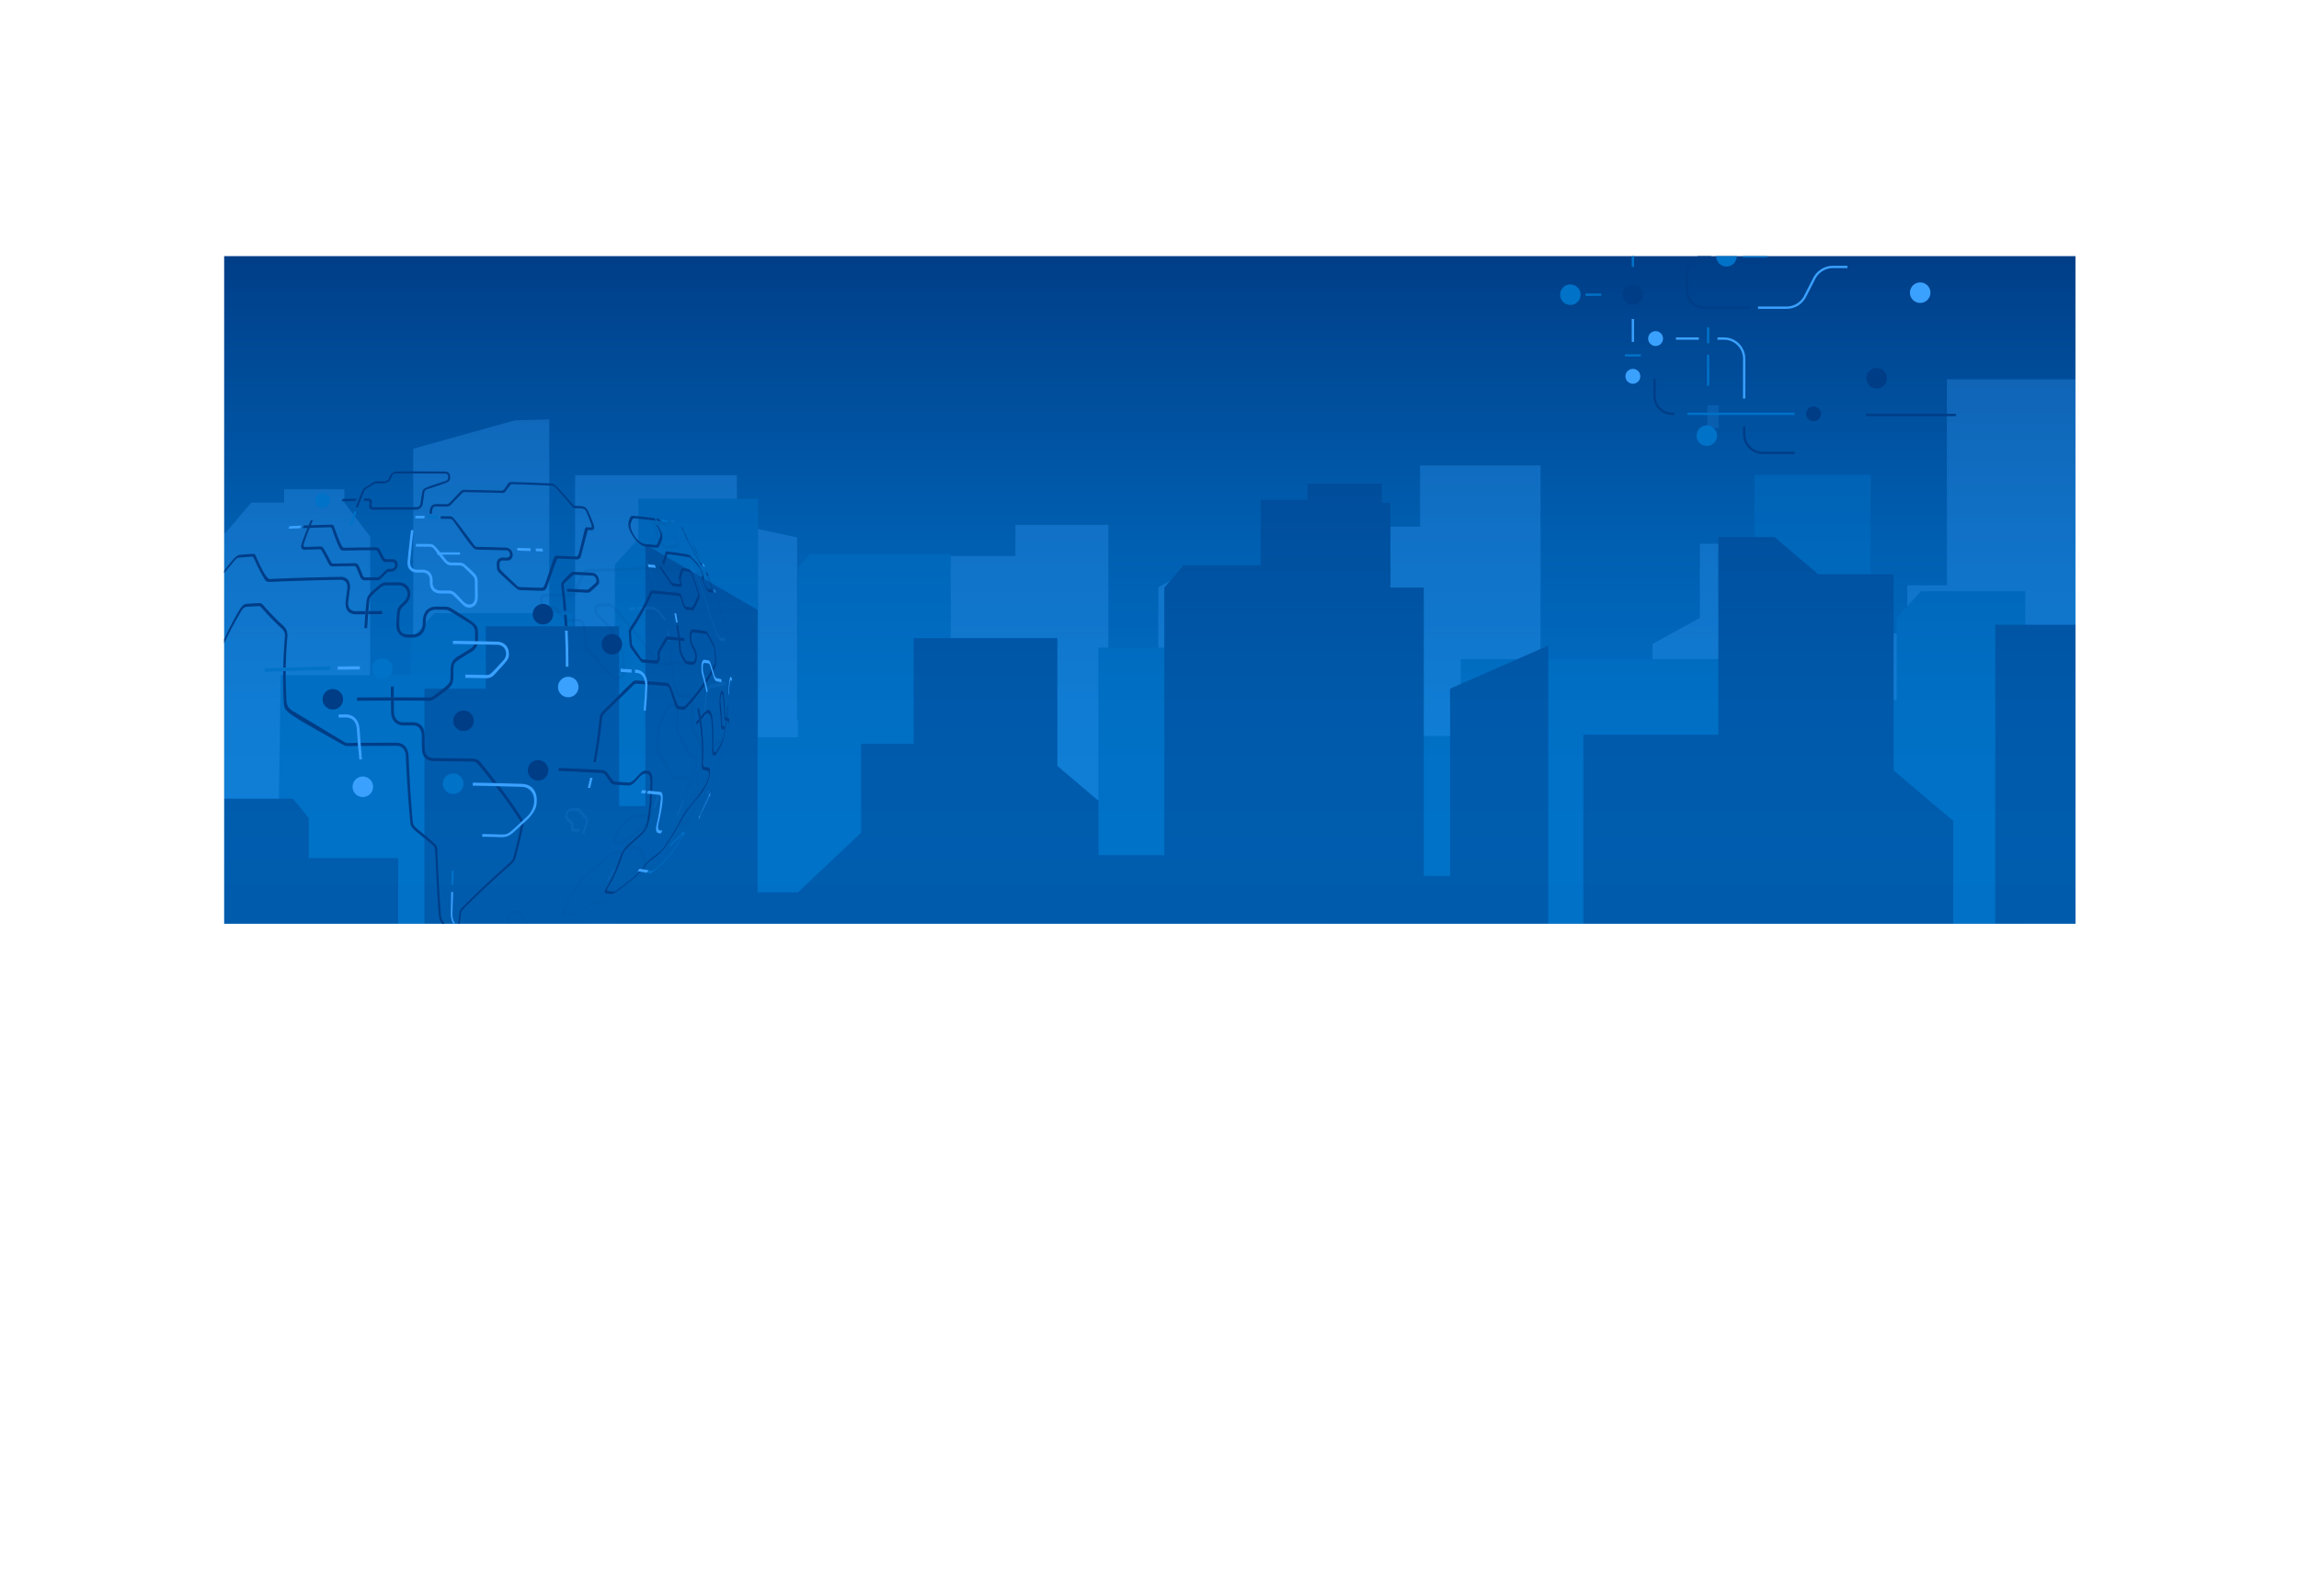 <svg xmlns="http://www.w3.org/2000/svg" xmlns:xlink="http://www.w3.org/1999/xlink" viewBox="0 0 2381.86 1653.52"><defs><style>.cls-1{fill:none;}.cls-2{isolation:isolate;}.cls-3{clip-path:url(#clip-path);}.cls-4{fill:url(#linear-gradient);}.cls-5,.cls-9{opacity:0.4;}.cls-5{mix-blend-mode:soft-light;}.cls-11,.cls-6,.cls-9{fill:#3aa1ff;}.cls-6{opacity:0.71;}.cls-7{fill:#0072c8;}.cls-8{fill:#003d87;}.cls-10{opacity:0.11;}</style><clipPath id="clip-path" transform="translate(232.24 265.44)"><rect class="cls-1" width="1918.13" height="691.89"/></clipPath><linearGradient id="linear-gradient" x1="1190.58" y1="1653.52" x2="1190.58" y2="108.03" gradientUnits="userSpaceOnUse"><stop offset="0.15" stop-color="#003d87"/><stop offset="0.2" stop-color="#004895"/><stop offset="0.32" stop-color="#005fb1"/><stop offset="0.42" stop-color="#006dc2"/><stop offset="0.5" stop-color="#0072c8"/><stop offset="0.59" stop-color="#006dc2"/><stop offset="0.71" stop-color="#005eb0"/><stop offset="0.85" stop-color="#004793"/><stop offset="0.9" stop-color="#003d87"/></linearGradient></defs><g class="cls-2"><g id="Layer_2" data-name="Layer 2"><g id="Layer_1-2" data-name="Layer 1"><g class="cls-3"><rect class="cls-4" x="230.91" y="108.03" width="1919.35" height="1545.5"/><g class="cls-5"><polygon class="cls-6" points="2381.86 583.59 2331.02 555.69 2331.02 477.36 2193.67 477.36 2193.67 393.16 2017.08 393.16 2017.08 606.6 1976.05 606.6 1976.05 656.53 1943.94 656.53 1943.94 775.98 1906.48 775.98 1906.48 611.49 1813.72 611.49 1813.72 563.52 1761.1 563.52 1761.1 640.38 1712.05 667.3 1712.05 822 1596.1 822 1596.1 482.25 1471.23 482.25 1471.23 545.89 1373.13 545.89 1346.37 560.58 1346.37 595.83 1223.29 595.83 1200.1 608.56 1200.1 728 1148.37 728 1148.37 543.94 1052.04 543.94 1052.04 576.25 899.53 576.25 899.53 654.08 871.88 669.26 871.88 745.72 825.9 745.72 825.9 557.03 763.46 543.33 763.46 492.41 595.79 492.41 595.79 707.81 569.03 707.81 569.03 434.65 533.35 435.63 428.11 465 428.11 733.27 383.52 733.27 383.52 556.05 356.76 520.81 356.76 507.1 294.33 507.1 294.33 520.81 260.43 520.81 233.68 552.14 208.7 552.14 208.7 420.94 144.49 420.94 144.49 468.43 52.62 468.43 0 497.31 0 1166.97 715.53 1166.97 825.9 1166.97 1138.23 1166.97 1138.23 1166.43 2381.86 1165.62 2381.86 583.59"/><polygon class="cls-7" points="1990.34 612.59 1965.07 640.37 1965.07 725.57 1938.11 725.57 1938.11 492.19 1817.62 492.19 1817.62 1035.82 1781.39 995.99 1781.39 682.97 1513.47 682.97 1513.47 762.62 1371.92 762.62 1371.92 1012.66 1371.92 1122.76 1247.58 1122.76 1247.58 797.59 1211.61 797.59 1211.61 671.08 1137.88 671.08 1137.88 880.62 1103.71 880.62 1103.71 920.15 1060.55 845.03 985.02 845.03 985.02 574.23 839.36 574.23 826.77 588.06 826.77 671.08 826.77 763.99 785.41 763.99 785.41 516.9 661.32 516.9 661.32 558.41 637.05 585.1 637.05 1006.13 609.17 1006.13 609.17 668.12 592.99 668.12 592.99 635.5 450.02 635.5 425.74 662.19 425.74 699.75 290.87 699.75 283.68 1179.09 733.26 1179.09 733.26 1178.1 1190.03 1178.1 1190.03 1179.09 1371.92 1179.09 1634.22 1179.09 2098.19 1179.09 2098.19 612.59 1990.34 612.59"/><polygon class="cls-8" points="2067.23 647.44 2067.23 985.21 2023.64 985.21 2023.64 850.79 1961.88 798.41 1961.88 595.07 1883.78 595.07 1838.37 556.55 1780.25 556.55 1780.25 761.44 1640.39 761.44 1640.39 994.05 1604.06 994.05 1604.06 669.01 1502.35 713.68 1502.35 907.79 1475.1 907.79 1475.1 608.93 1440.59 608.93 1440.59 521.12 1431.8 521.12 1431.8 501.1 1354.59 501.1 1354.59 518.04 1306.18 518.04 1306.18 585.82 1226.26 585.82 1206.28 608.93 1206.28 886.22 1138.17 886.22 1138.17 829.99 1095.48 793.79 1095.48 661.31 946.54 661.31 946.54 770.68 892.05 770.68 892.05 863.11 826.66 924.73 784.89 924.73 784.89 632.04 668.64 564.26 668.64 835.38 641.4 835.38 641.4 648.98 503.35 648.98 503.35 713.68 439.78 713.68 439.78 1023.32 412.54 1023.32 412.54 889.3 319.9 889.3 319.9 847.71 303.56 827.68 203.66 827.68 196.39 1368.39 1920.39 1368.39 2023.64 1368.39 2067.23 1368.39 2185.47 1368.39 2185.47 647.44 2067.23 647.44"/><rect class="cls-9" x="1768.85" y="420.01" width="11.75" height="23.5"/></g><g class="cls-10"><g class="cls-2"><g class="cls-2"><path class="cls-8" d="M463,420.84c-3.55.24-7.24.46-11.4.67a3.19,3.19,0,0,1-2.07-1.46c-.41-.59-42.34-59.57-51.38-60.5l-3.63.11q-3,.1-6.07.18c-6,1-6.35,8.73-2.06,13.48,15.18,15.46,15.18,15.46,15.7,17.88q.5,3.75.95,7.51a10,10,0,0,0,3,6.17c5.28,4.82,5.28,4.82,5.74,7.32q.82,8.88,1.33,17.86c-.07,3-1.21,4.59-3.48,5l-5.16.17a3.58,3.58,0,0,1-2.78-1.33C376.63,405,376.63,405,376.46,404q-.91-10.39-2.21-20.65c-1-4.81-3.5-7.35-7.58-7.76l-10.27.18a4.23,4.23,0,0,1-3.27-1.67c-9.32-11.4-9.32-11.4-12.69-11.58l-6.14.07c-2.45-.26-3.92-1.76-4.5-4.58l0-.32c-.09-2.81,1-4.33,3.36-4.64,9.82-.1,19.5-.24,29-.42,2.18-.32,3.37-.91,4.62-3.54,1.16-2.43-.44-5.1.66-7.53,8.18-13.92,8.18-13.92,9.39-14.19l9.88-.28c20.75-.63,38.66-1.46,53.59-2.45-.39-1-.79-2-1.19-3-14.84,1-32.63,1.81-53.26,2.44l-9.82.28c-2,.3-2.42.58-3.6,2.26-8.31,15.38-8.31,15.38-8.07,17.45s.58,4.92-2.75,5.4q-14.16.27-28.85.42c-2.51.32-5.84,1.48-5.66,7.81l0,.32c.41,2.63,1.94,7.14,7.58,7.74l6.16-.07a4.32,4.32,0,0,1,3.27,1.67c9.37,11.45,9.37,11.45,12.68,11.62l10.31-.19c2.42.25,3.89,1.75,4.48,4.61q1.28,10.26,2.17,20.65a9.42,9.42,0,0,0,2.43,5.64c26.37,28.64,26.37,28.64,28.48,28.84l5.16-.17c3.84-.63,5.76-3.37,5.87-8.37q-.51-9-1.36-17.86a9.66,9.66,0,0,0-2.91-6.17c-5.29-4.84-5.29-4.84-5.8-7.31q-.47-3.76-1-7.51a10.09,10.09,0,0,0-2.61-5.56c-15-15.6-15-15.6-15.24-16-.78-1.35-1.57-5.9,2.29-6.51l6.09-.18,3.65-.11a4,4,0,0,1,3,1.45c18,20.07,32.38,37.81,42.66,52.72,5.28,7.65,5.28,7.65,7.78,7.94q5.76-.33,11.09-.68C463.22,423.05,463.12,421.94,463,420.84Z" transform="translate(232.24 265.44)"/><path class="cls-8" d="M479.5,419.61q-6.79.58-14.6,1.11l.3,3.3q7.82-.52,14.62-1.1C479.72,421.81,479.61,420.71,479.5,419.61Z" transform="translate(232.24 265.44)"/><path class="cls-8" d="M487.21,328c-2.43.46-5.24.91-8.57,1.34a2.44,2.44,0,0,1-1.28-.89c-8.48-9.24-8.5-9.24-9.86-9.23-7.38.84-16.32,1.63-26.77,2.33.41,1,.81,2,1.2,3,10.51-.71,19.51-1.5,27.09-2.35a2.56,2.56,0,0,1,1.39.89c8.74,9.2,8.74,9.2,9.66,9.3q4.81-.66,8.48-1.36C488.11,330,487.66,329,487.21,328Z" transform="translate(232.24 265.44)"/><path class="cls-8" d="M509.55,349.54l-.46-1.28-.67-1.84a1,1,0,0,1-.13,1,5.11,5.11,0,0,1-.59-1.15c-6-13.2-10.47-20.55-11.35-20.79A41.25,41.25,0,0,1,488,327.8c.45,1,.9,2,1.34,3a40.83,40.83,0,0,0,8.41-2.35c.18,0,.31.09.94,1.13a174.72,174.72,0,0,1,9.95,19.46c.51,1.14.61,1.24.82,1.46A1.13,1.13,0,0,0,509.55,349.54Z" transform="translate(232.24 265.44)"/><path class="cls-8" d="M496,520.15c1.34-6.77,2.08-10.5-9.53-31.81-1-2.2-1.36-4.37-1.18-8q.51-6.63.76-13.34c-.12-8.31-2.19-12.59-6.33-13.09l-5.76.45c-3.28-.18-3.57-1.06-7.05-11.8a17.85,17.85,0,0,1-.82-4.61q-.33-7-.92-13.93l-.3-3.3q-.7-7.32-1.69-14.56l-1.86.12q1,7.25,1.67,14.56c.1,1.1.2,2.21.29,3.31q.6,6.94.92,13.93c.19,2.95.19,2.95,3.13,12.62,1.73,4.93,3.53,6.83,6.62,7q3-.22,5.77-.46c3.12.38,4.68,3.62,4.77,9.9-.16,4.46-.42,8.91-.75,13.33a23.72,23.72,0,0,0,.72,8.53c2.85,8.14,7.65,15.41,10.51,23.54.6,2.15.56,4.25-.13,7.76q-1.92,8.69-4.35,17.22c-2,7.85-1.82,11.69.52,12.09l.84-.13c.35-1,.69-2.06,1-3.1l-.84.13c-1.12-.63-2.38-1.34-.4-9.14Q494.1,528.85,496,520.15Z" transform="translate(232.24 265.44)"/><path class="cls-8" d="M515.4,502.08q-2.31.65-5.48,1.28c-1.35.73-2.54,3.47-3.66,8.36a290.75,290.75,0,0,1-17.16,55.52q-2.07,4.9-4.31,9.7c-1,2-1.13,2.37-5.72,8.36a6.07,6.07,0,0,1-1.26,1.28c-1.22.27-2.18.42-3.17.56l-.41-.25c-.06-2.63-.06-2.63,10.27-16.86a26.65,26.65,0,0,0,2.88-5.38c1.45-3.59,2.84-7.21,4.14-10.85l-1,.15q-2,5.46-4.13,10.85c-.95,2.28-1.1,2.63-9.1,13.2a31.26,31.26,0,0,0-3.78,6.67c-1.31,3.19-1.12,4.41-1,4.93l.67.42,2.85-.43c1.26-.52,1.7-1,6.54-7.56a32,32,0,0,0,3.05-5.24q2.24-4.8,4.32-9.7a291.25,291.25,0,0,0,17.22-55.53c.88-3.87,1.57-4.46,2.18-5,2.1-.42,3.92-.84,5.46-1.28,1,1.38-1.27,18.15-3.63,28.48-.26,1.07-.35,1.4-.75,2.7-.22.67-.43,1.34-.65,2-1.27,3.74-1.73,4.35-2.1,4.83-.24.11-.5.21-.78.31-.36,1-.72,2.08-1.09,3.12l.78-.31c.62-.82,1.4-1.85,3.53-8.12.22-.67.44-1.34.65-2,.16-.51,3.91-12.61,5.19-31.37C516.06,502.62,515.84,502.44,515.4,502.08Z" transform="translate(232.24 265.44)"/><path class="cls-8" d="M504.37,552.91c-.39,1-.79,2.05-1.2,3.08a7.28,7.28,0,0,0,1.78-1.07,32.77,32.77,0,0,0,2-4.55c2-5.14,2.26-5.87,4.7-12.92.42-1.29.91-2.85,1.38-4.35a172.24,172.24,0,0,1-6.86,18.74A7.15,7.15,0,0,1,504.37,552.91Z" transform="translate(232.24 265.44)"/><path class="cls-8" d="M513,533.1l.79-2.49C513.57,531.38,513.31,532.23,513,533.1Z" transform="translate(232.24 265.44)"/><path class="cls-8" d="M514,530.16c0,.16-.09.3-.13.45l.12-.39Z" transform="translate(232.24 265.44)"/><path class="cls-8" d="M431.41,612.59c-.8-1-1.12-1.18-2.63-1.25q-4.65.31-9.7.6c-1.73.34-3.26,1.71-4.69,4.19q-3.79,7.43-8,14.49l1.67-.09q4.2-7.08,8-14.5a3.61,3.61,0,0,1,1.18-1.27c3.74-.32,6.95-.51,10-.72,4.54.19,8.07,18.05,8.1,18.23-.13,2.6-.35,7-28.06,31.06-3.65,3.06-5.95,4.47-7.92,4.87q-7,.6-15.47,1.12c-4.06.63-7.67,3.47-13.13,7.78-3.42,2.54-5.62,3.65-7.87,3.95-2.57.12-5.23.25-8,.36-2.2-.11-2.2-.11,1-11.18a13.18,13.18,0,0,1,1.92-3.77c1-1.44,2-2.9,3-4.38q3.81-5.66,7.37-11.64c1.95-3.11,1.95-3.11,9.43-9.47,1.53-1.29,9.64-8.22,19.79-17.7,2.74-2.43,4.55-3.39,6.89-3.67l6.75-.35c.46-.88.92-1.76,1.37-2.65l-6.8.34c-2.23.28-4.3,1-7.72,3.72-9,7.17-17,15.5-25.75,22.94a27.94,27.94,0,0,0-5.86,6.91q-3.51,6-7.26,11.63-1.47,2.24-3,4.39c-.55.82-.55.82-5,12.65-.91,2.9-.34,4,2.1,4.15l7.87-.36c4.37-.59,8.23-3.6,13.11-7.4,3.55-2.69,5.67-3.81,7.83-4.14,5.6-.35,10.7-.72,15.27-1.11,1.74-.35,7-1.42,31.46-26.09C438.78,633.58,441.15,631.05,431.41,612.59Z" transform="translate(232.24 265.44)"/><path class="cls-8" d="M442.93,576.25q-.89,2.41-1.82,4.81c-2.93,6.88-3.24,7.6-25.89,23.63a9.14,9.14,0,0,1-4.68,1.89l-3.38.16c-2.14-.22-2.14-.22,1.43-9.28,2.65-6.12,4.18-7.23,12.69-13.38a9,9,0,0,1,4.62-1.94q6.68-.35,12.74-.73c.38-1,.75-2,1.12-2.94q-6.11.38-12.81.73c-2.9.3-2.9.3-11.54,6.57-6.54,5.13-8.32,9.91-11.28,17.82-1.26,3.71-.67,5.63,1.82,5.88l3.35-.15c2.62-.26,4.35-.43,25.06-16.56a28.89,28.89,0,0,0,8.48-11.82c.62-1.59,1.24-3.19,1.84-4.8Z" transform="translate(232.24 265.44)"/><path class="cls-8" d="M486.74,517.24l-1.48.15c-1.61-.14-1.61-.14-4.69-6.82a175.93,175.93,0,0,0-9.1-16.36c-1.22-2.26-1.6-4.45-1.4-8.07.27-3.18.5-6.36.69-9.56,0-8.42-2.36-12.78-7.21-13.32-4.1.71-4.1.71-12.15,18.75a22.66,22.66,0,0,0-1.83,7.28q-.72,8.43-1.8,16.75c-.33,3.46-.25,6.24,1.18,9.4,4,8.87,10.24,16.46,14.46,25.22,1.5,2.83,1.5,2.83,17.87.72h0c.46.19,1.16.47.45,3.21q-2.25,7.51-4.89,14.88l1.27-.14q2.65-7.38,4.91-14.88c1.78-6.32,1.78-6.32-15.24-4.51a2.77,2.77,0,0,1-2.73-1.83,176.13,176.13,0,0,0-13.91-24.3c-1.32-2.25-1.67-4.32-1.32-7.89q1.08-8.31,1.8-16.75c.21-2,.21-2,6.4-17.25,3.6-7.94,8.53-5.86,10.21-1a18.19,18.19,0,0,1,.7,5.79c-.19,3.2-.42,6.38-.69,9.56a20.35,20.35,0,0,0,1.31,9.63c3.25,7.84,8.51,14.59,11.93,22.33.93,1.87,1.53,2,2.63,2.37,1-.06,1.46-.11,1.95-.16,2.53.34,3.15,3.47,1.9,9.56q-2.6,10.39-5.91,20.55l1.24-.15q3.33-10.15,5.94-20.55C490.91,521.82,490.09,517.7,486.74,517.24Z" transform="translate(232.24 265.44)"/><path class="cls-8" d="M468.13,292.32q-2.85-4.57-5.86-9l-.73.13q3,4.47,5.84,9c2.1,3.58,2.71,5.58,1.87,6.13-3.42.57-7.49,1.13-12.2,1.65-3.07-.37-6.28-6.69-6.31-6.76-.3-.6-.3-.6-3.09-12.22-.28-1.21-.17-1.67.4-1.83a118.38,118.38,0,0,0,15.25-2.64l-2-2.66a118.1,118.1,0,0,1-15.11,2.62c-.28.08-1,.27-.79,1.59.43,3.48,1.55,6.81,2.23,10.24a24.32,24.32,0,0,0,3.56,7.91c1.52,2.31,4.48,6.25,7.36,6.61,4.75-.54,8.86-1.09,12.3-1.67C472.15,300.61,471.25,297.63,468.13,292.32Z" transform="translate(232.24 265.44)"/><path class="cls-11" d="M465.31,272.69a16.29,16.29,0,0,1-3.2,1.23c.66.88,1.32,1.77,2,2.65a16.43,16.43,0,0,0,3.23-1.23C466.64,274.45,466,273.57,465.31,272.69Z" transform="translate(232.24 265.44)"/><path class="cls-11" d="M460.35,388.49l-1.84.12q1,5.28,1.81,10.59l1.86-.12Q461.34,393.76,460.35,388.49Z" transform="translate(232.24 265.44)"/><path class="cls-11" d="M475.23,563.93q-1.05,2.76-2.14,5.51-2.08,5.26-4.36,10.4l1.23-.14q2.28-5.13,4.38-10.4c.74-1.83,1.45-3.67,2.15-5.51Z" transform="translate(232.24 265.44)"/><path class="cls-7" d="M466.53,584.68q-1.42,3.08-2.91,6.1l1.2-.14q1.5-3,2.93-6.09Z" transform="translate(232.24 265.44)"/><path class="cls-11" d="M403.54,635.41q-3.81,6.18-7.89,12.07l1.57-.08q4.13-5.89,8-12.08Z" transform="translate(232.24 265.44)"/><path class="cls-11" d="M449.57,556.35q-2.34,7.81-5,15.48l-.06.18,1.75-.11.06-.18q2.73-7.66,5.08-15.49Z" transform="translate(232.24 265.44)"/><path class="cls-11" d="M500.43,554.25c-.39,1-.78,2-1.19,3.06,1-.28,1.95-.56,2.74-.85l1.2-3.06C502.39,553.68,501.48,554,500.43,554.25Z" transform="translate(232.24 265.44)"/><path class="cls-7" d="M526.11,437.75c0,1-1.3,2-3.87,2.89,0,1.12.06,2.23.08,3.35,2.57-.94,3.87-1.91,3.87-2.9S526.14,438.86,526.11,437.75Z" transform="translate(232.24 265.44)"/><path class="cls-8" d="M485.35,298.24l-.42-.7-1.41-2.32-.49-.78c-.08-.13-.16-.25-.25-.37a1,1,0,0,1,0,.73,36.43,36.43,0,0,1-2.75-4.29c0-.18.05-.28.06-.39-.17-.44-.17-.44-3.69-5.88l-.44-.67a1.26,1.26,0,0,0-.13-.23l-1.89-2.73a1.64,1.64,0,0,1,.12.22c1.21,2,2.55,3.89,3.81,5.83.3.48.34.56.41.68a.94.94,0,0,1-.08.34,71.52,71.52,0,0,0,3.68,6.21,24.8,24.8,0,0,0,2.63,3.73,1,1,0,0,0,0-.77Z" transform="translate(232.24 265.44)"/><path class="cls-11" d="M368.81,573a3.58,3.58,0,0,0-2.79-1.16l-6.12.13c-3.17.42-5.23,2.36-6.3,5.94-.11.5-.21,1-.32,1.49-.5,3-.5,3,5.8,9.39a2.25,2.25,0,0,1,.5,1.9c-.76,3.63.3,5.53,3.24,5.81l4.9-.11c.28-.94.55-1.89.83-2.84l-4.93.12c-1.78-.18-1.86-1.57-1.62-2.7.66-3.12.66-3.12-5.63-9.33a2.42,2.42,0,0,1-.51-2.28l.33-1.5a3.62,3.62,0,0,1,3.08-2.9l6.09-.13c1,0,1,0,8.88,9.18a2.44,2.44,0,0,1,.31,2.19q-1.79,6.48-3.75,12.76l2.38-.06q2-6.29,3.81-12.76C377.68,583.1,377.68,583.1,368.81,573Z" transform="translate(232.24 265.44)"/><path class="cls-11" d="M518.64,394.75a25.11,25.11,0,0,1-3.11,1.11c-3,.06-7.52-9.49-12.14-25.54q-3.93-14.13-9.28-27.9-2.28-5.87-4.78-11.59c-.44-1-.89-2-1.34-3q-2.13-4.74-4.43-9.4l-.76.15q2.28,4.65,4.41,9.41c.45,1,.9,2,1.34,3q2.49,5.73,4.76,11.59,5.32,13.77,9.25,27.91c5.15,18,10.22,28.7,13.55,28.63a27.09,27.09,0,0,0,3.12-1.11C519,396.91,518.84,395.83,518.64,394.75Z" transform="translate(232.24 265.44)"/><path class="cls-11" d="M452.17,369.24c-3.66-4.35-7.2-6.36-11.13-6.3q-6.19.35-12.92.66c.25,1.06.49,2.12.73,3.18q6.75-.33,13-.67c5.52.16,7.5,2.7,14.86,12.17l.85-2.27C455.93,374,453.79,371.26,452.17,369.24Z" transform="translate(232.24 265.44)"/><path class="cls-11" d="M425.53,363.72l-6.16.27c.24,1.06.47,2.11.69,3.17l6.19-.26Z" transform="translate(232.24 265.44)"/><path class="cls-11" d="M519.56,441.1A125,125,0,0,1,504.19,444c-3.27.91-5.63,7.68-6,17.25q-.19,8.13-.79,16.18l1.28-.16q.6-8,.79-16.18c.31-7.63,2.19-13,4.8-13.75a126.85,126.85,0,0,0,15.38-2.87C519.62,443.32,519.59,442.21,519.56,441.1Z" transform="translate(232.24 265.44)"/><path class="cls-8" d="M314.05,690.53l-8.29-11.38a1.77,1.77,0,0,0-1.43-.55l-4.44,0c-2.32,0-3.38,1.25-4.45,3.17-.84,1.82-1.68,3.58-2.54,5.31a2.55,2.55,0,0,0-.15,2.21l6.88,8.2c.11.39.11.39-.5,1.34,0,0-1.14,1.82.84,2l4.85-.08,1.32-1.59-4.94.09c-.29-.07-.74-.18-.19-1,.7-1,1.17-1.7-.1-3.09L294.66,688c-.18-.31-.18-.43,0-.92q1.32-2.58,2.61-5.3a2.13,2.13,0,0,1,1.68-1.2l4.38-.05a1.58,1.58,0,0,1,1.24.77s6.21,8.39,7.82,11.07c.06.35.06.35-.14.73a139.49,139.49,0,0,1-19.45,21.13l1.2,0a140.7,140.7,0,0,0,19.75-21A2.2,2.2,0,0,0,314.05,690.53Z" transform="translate(232.24 265.44)"/><path class="cls-7" d="M441.93,324.5c-.39-1-.79-2-1.2-3a318,318,0,0,0-20.16-41l-1.5.1a320.6,320.6,0,0,1,20,41c.4,1,.8,2,1.19,3q3.31,8.44,6.21,17.17l1.73-.11Q445.28,332.94,441.93,324.5Z" transform="translate(232.24 265.44)"/><path class="cls-7" d="M492.82,581.31l-1.55,2.92a2.17,2.17,0,0,0,.37-.47l.47-.88,1.09-2.06A1.81,1.81,0,0,1,492.82,581.31Z" transform="translate(232.24 265.44)"/><path class="cls-7" d="M489.17,418.55q-3.42.34-7.16.68c.11,1.09.22,2.19.32,3.29q3.75-.33,7.18-.68C489.4,420.74,489.29,419.65,489.17,418.55Z" transform="translate(232.24 265.44)"/><path class="cls-11" d="M310.8,699.07l-1.4,1.59,6.62-.16c.51-.53,1-1.06,1.52-1.6Z" transform="translate(232.24 265.44)"/></g></g></g><path class="cls-8" d="M175.7,446h-3c0,3.77,0,7.54.05,11.3h3Q175.7,451.64,175.7,446Z" transform="translate(232.24 265.44)"/><path class="cls-8" d="M285.17,549.35l-3.82-.1c5.39,7.12,15.41,20.36,25,35.34a7.06,7.06,0,0,1,.92,2.24l2.21-2.07C308.77,582.5,299.14,567.94,285.17,549.35Z" transform="translate(232.24 265.44)"/><path class="cls-8" d="M-31.74,410.4c-.11,1.1-.21,2.2-.31,3.3q8.82-1.35,21.77-2.55c.09-1.1.18-2.19.28-3.29Q-22.91,409-31.74,410.4Z" transform="translate(232.24 265.44)"/><path class="cls-8" d="M265.5,524.43a10.07,10.07,0,0,0-7.67-3.8c-13.77-.25-27.7-.26-41.51-.56-5.14-.28-8.28-3.3-8.48-9.38q-.12-7.38-.21-14.82c-.34-7.9-4.27-12.46-11.64-12.81l-11.28,0c-5.24-.59-8.1-3.72-8.74-9.54q-.14-6.42-.2-12.89h-3q.08,6.46.21,12.89c.88,7.82,4.73,12,11.77,12.82l11.24,0c5.43.22,8.06,3.73,8.67,9.52q.09,7.44.24,14.82c.2,7.67,4.21,12.18,11.42,12.6,13.8.12,27.62.31,41.35.56,3.58.27,3.58.27,21.2,22.24l3.85.1C270.6,530.67,270.6,530.67,265.5,524.43Z" transform="translate(232.24 265.44)"/><path class="cls-8" d="M242,695.12s-.5,3.23-1,5.31a10.27,10.27,0,0,1-1.2,3.33,2.56,2.56,0,0,1-2.07,1.32,3.35,3.35,0,0,1-2.63-1.62l-9.16-15.55a8.76,8.76,0,0,1-1.23-3.9c-1.17-13.82-2.12-29.11-2.93-46.46-.32-6.93-.62-14.12-.89-21.53-.14-3.43-.17-4.8-3.81-8-3.13-2.78-8.54-7.5-18.31-15.47-2.35-2.37-2.8-3.24-3.45-6.64q-1.85-21.07-3.1-44-.69-12.4-1.17-25.06c-1-7.7-4.81-11.82-11.71-12.61-12.8,0-25.49.05-38,.17.09,1.08.17,2.16.26,3.24,12.44-.12,25.08-.17,37.85-.17,5.12.59,8,3.65,8.72,9.36q.53,12.65,1.25,25.06c.9,15.28,2,30,3.34,44,.45,3.09-.1,4.45,4.32,8.66,3.17,3,9.31,7.4,18.46,15.21,2.28,1.95,2.74,3.1,3,6.27.59,7.51.7,14.59,1.09,21.53,1,17.72,1.57,33,2.87,46.3a10.68,10.68,0,0,0,1,4.12l10.09,16.39c2.7,3.78,5.62,3.54,7.24,1a16.46,16.46,0,0,0,1.53-4.25l1.06-5.2C243.11,695.76,242.26,695.22,242,695.12Z" transform="translate(232.24 265.44)"/><path class="cls-8" d="M307.41,590.06c-2.33,11.62-4.8,22.3-7.69,32.42-1,3.27-.71,3.37-7.54,9.5-18.71,16.76-34.18,31.43-46,43.6a9.22,9.22,0,0,0-2.47,5.42c-.47,4.62-1,9-1.53,13.13a13.56,13.56,0,0,0,1.41.44q.87-6.33,1.73-13.54a8,8,0,0,1,2.48-4.55c5.21-5.13,17.88-18.18,50-46.73a14.67,14.67,0,0,0,4.39-7.09q4.09-15.33,7.55-32a13.61,13.61,0,0,0,.28-3C309.22,588.36,308.18,589.33,307.41,590.06Z" transform="translate(232.24 265.44)"/><path class="cls-8" d="M70.53,471c-5.29-3.65-5.54-6.31-6-10.38-.61-11.07-.81-20.42-.81-30.73l-2.57.09q-.22,16.82.71,33.43c1,9.06,1,9.06,61.33,43a10.18,10.18,0,0,0,5.1,1.35l10.48-.12c-.1-1.07-.18-2.15-.27-3.24-3.52,0-7,.24-10.54.2a5.24,5.24,0,0,1-3-.87Z" transform="translate(232.24 265.44)"/><path class="cls-8" d="M63.07,385c-1.57-2.05-4.31-4.21-6.19-6-2.84-2.7-8.78-8.57-16.64-17.54A5.09,5.09,0,0,0,36,359.57q-6.31.33-12.13.68c-1.17.18-4-.2-7.53,5.52S6.53,382.53-2.9,403.26c-1.37,2.81-2.52,4-4.24,4.34l-1.3.12c-.1,1.09-.19,2.19-.28,3.29l1.3-.11c3.34-.7,4.21-2.59,8.36-11.64a350.62,350.62,0,0,1,17-31.71c1.77-2.69,3.2-3.82,5.29-4.15q5.84-.34,12.16-.68c1.93,0,1.93,0,7.55,6.36,1.83,2.06,7.19,7.9,17.6,17.71,1.92,2.08,2.58,4.17,2.43,7.7q-1.41,15.84-1.74,32.11l2.57-.09q.33-16.25,1.72-32.11C65.59,392.48,65.76,388.48,63.07,385Z" transform="translate(232.24 265.44)"/><path class="cls-8" d="M135.65,368c-4.94-.51-7.29-3.46-7.16-9q.84-7.5,1.86-14.87c.36-7.29-2.47-11.13-8.67-11.76-13.77.22-27.17.53-40.05.92q-18.58.57-34.29,1.33c-1.11-.08-4.49-.33-14.57-24.06-.91-1.68-1.28-1.93-3-2.07q-7.34.53-13.63,1.09c-2.76.76-4.18.67-16.1,16.41a16.11,16.11,0,0,1-2.66,2.79c-1.79,1.48-2.55,1.2-3.77,1.57-3,1.08-5.49,4.48-8.25,11.77q-.78,2.28-1.52,4.56c-2,6.53-2.7,9,3.8,26.74,1,2,3.84,1.51,4.82,3.53,1.17,2.4.78,5.59.55,7.51q-1.9,11.6-3,23.43c-.1,1.1-.19,2.19-.28,3.29-.18,2.16-.33,4.32-.47,6.48l1.57-.14q.19-3.24.46-6.48c.09-1.1.18-2.2.28-3.29q1.06-11.84,3-23.43c.91-7.59-.23-11.49-3.48-11.91-2.58-.34-5.27-10.47-7.07-18.9-.21-2.44.47-3.53,1.42-6.7.49-1.52,1-3,1.51-4.56,1.26-3.31,2.86-7.67,5.9-9.23a5,5,0,0,1,2.87-.65c1.48-.5,1.48-.5,15.17-17,1.9-2.05,2.42-2.43,4-2.87q6.33-.57,13.7-1.09c1.62.26,1.62.26,4.21,6.05a159.45,159.45,0,0,0,9.51,18c1.44,1.77,2,2,4.25,2.21q15.75-.77,34.43-1.33c12.94-.4,26.39-.71,40.21-.93,4.63.46,6.74,3.32,6.45,8.73q-1,7.38-1.9,14.88c-.18,7.49,3,11.48,9.65,12.17,3.62,0,7.26-.08,10.92-.1.08-1.07.17-2.13.26-3.2Z" transform="translate(232.24 265.44)"/><path class="cls-8" d="M149.4,367.86c-.09,1.06-.17,2.13-.25,3.19q7.17,0,14.42-.07c.07-1.07.14-2.13.22-3.2Z" transform="translate(232.24 265.44)"/><path class="cls-8" d="M235.33,365a11.44,11.44,0,0,0-5.9-1.73l-10.89-.11c-7.44.74-11.56,5-12.59,13-.07,1.93-.13,3.86-.19,5.79-.77,6.17-3.92,9.45-9.61,10.06L190,392c-9.53-.54-9.08-7.21-8.09-21.82.56-4.83,2.36-6.35,5.94-9.38,8.86-8.31,5.27-22.11-5.91-22.73l-13.75,0c-4.64.24-4.64.24-15.76,10a15,15,0,0,0-5,9.74c-.33,3.35-.63,6.73-.92,10.11-.09,1.07-.18,2.13-.26,3.2q-.57,7.16-1,14.42l2.89,0c.3-4.85.63-9.65,1-14.43.08-1.06.16-2.13.25-3.19q.42-5.08.9-10.11c.68-4.73.68-4.73,11.6-14.24a9.29,9.29,0,0,1,6-2.38l13.81,0c6.57.73,13.7,9.46,2.28,19.05-4.71,4.4-4.73,4.72-5.74,21.57-.1,7.8,4.48,13.1,11.66,13.5l6.14,0c7.53-.79,11.68-5.14,12.69-13.29l.18-5.79c.77-6.08,3.88-9.31,9.52-9.87l10.93.11c2.8.23,2.8.23,25.92,14.72,3.19,2.32,4.47,4.73,4.71,8.88l0,8.11c0,.21,0,1.34,0,1.54h3c0-.27,0-1.21,0-1.48,0-2.71,0-5.42,0-8.11C262.48,381.89,262.48,381.89,235.33,365Z" transform="translate(232.24 265.44)"/><path class="cls-8" d="M259.2,402.21c-1.46,3.15-1.53,3.23-18.18,13.26-4.3,3-6.05,6.25-6.47,11.88l0,1.18q0,4.35-.11,8.67c-.38,5.61-.38,5.61-17.13,18.38a8.82,8.82,0,0,1-5.4,1.84c-12.1-.1-24.18-.15-36.15-.14h-3c-11.86,0-23.62.07-35.19.18,0,1.1,0,2.21.08,3.31,11.55-.11,23.29-.17,35.14-.18h3c12,0,24,.05,36.11.14,4.09-.13,4.09-.13,20.14-12.32,3.61-3.1,5.08-6.13,5.42-11.17q.06-4.32.12-8.67c0-.39,0-.78,0-1.18.47-6.34.47-6.34,19-17.53a12.61,12.61,0,0,0,5.36-6.15,9.1,9.1,0,0,0,.45-1.42Z" transform="translate(232.24 265.44)"/><path class="cls-11" d="M-11,422.06c-.14,2.93-.25,5.88-.31,8.83l1.56-.14c.07-2.95.17-5.9.31-8.83Z" transform="translate(232.24 265.44)"/><path class="cls-8" d="M174.65,314,168,314c-1.81-.23-1.81-.23-6.6-9.64a4.56,4.56,0,0,0-4.19-2.55c-11.22.08-22.27.22-33.08.41-1.29-.15-2.63-.3-10.21-21.81a3.08,3.08,0,0,0-3.18-2.13q-6.36.17-12.55.35l-8.47.28q1.11-2.67,2.25-5.3l-2.11.07q-1.16,2.63-2.28,5.3l-5,.18-1.15,2.7,5-.18q-3.31,8.08-6.27,16.55c-1,3.79-.08,5.78,2.86,6.06l6.28-.2,10-.28c1.2.12,1.2.12,9.39,15.66a4,4,0,0,0,3.69,2.09q11.06-.22,22.45-.37c1.76.25,1.76.25,6.29,11.65a4.92,4.92,0,0,0,4.65,3.14q6.24-.06,12.53-.09c2.71-.17,2.71-.17,10.31-7.81a3.57,3.57,0,0,1,2.46-1.08h2a7.22,7.22,0,0,0,6.46-5.23C179.62,321.69,181.35,314.72,174.65,314Zm2.31,7.18a3.93,3.93,0,0,1-3.49,2.82h-2a6.6,6.6,0,0,0-4.55,2c-6.65,6.65-6.65,6.65-8.19,6.83q-6.28,0-12.48.09a2.65,2.65,0,0,1-2.51-1.68c-5.11-12.84-5.11-12.84-8.31-13-7.55.09-15,.21-22.34.36a2.16,2.16,0,0,1-2-1.12C102.2,301,102.2,301,100.22,300.93l-10,.28-6.25.2c-1.49-.14-2.06-1.33-1.55-3.26q2.93-8.46,6.19-16.55c2.78-.09,5.63-.19,8.53-.27q6.23-.19,12.64-.36a1.7,1.7,0,0,1,1.73,1.16c8.11,22.8,8.84,22.83,11.93,23,10.86-.19,22-.33,33.25-.41a2.48,2.48,0,0,1,2.28,1.38c5.42,10.69,5.42,10.69,8.63,10.89l6.64,0C177.93,317.34,177,321.12,177,321.16Z" transform="translate(232.24 265.44)"/><path class="cls-8" d="M229.4,223.22c-17.24-.17-34.45-.2-51.17-.08-3.06.34-5.27,2-6.78,5.18l-.56,1.47c0,.12-.08.23-.13.35a4.91,4.91,0,0,1-4,3.13c-2.91,0-5.79.06-9.06.12a7.36,7.36,0,0,0-2.93,1c-10.43,6.3-10.43,6.3-11.88,9.31q-3.4,8-6.52,16.6l2.27,0q3-8.58,6.38-16.6a5.93,5.93,0,0,1,2.33-2.66c8.59-5.25,8.59-5.25,9.81-5.41l8.75-.1c3.19-.37,5.46-2.14,7-5.42,0-.12.09-.23.13-.35l.54-1.46a4.75,4.75,0,0,1,3.94-3c16.93-.12,34.35-.09,51.8.09a2.8,2.8,0,0,1,2.71,3l-.09,1.47V230a3.28,3.28,0,0,1-2.23,2.92c-23.57,7.61-23.57,7.61-24.55,11.75q-.93,5.87-1.81,12a4.08,4.08,0,0,1-3.84,3.47c-15.09,0-30,0-44.59.18-1.92-.2-2.61-1.32-2.12-3.45.83-3.65-.24-5.49-3.4-5.81l-4.17.06c-.31.81-.61,1.63-.91,2.45l4.21-.06c1.83.18,2.47,1.29,2,3.39-.88,3.67.32,5.62,3.66,6,14.68-.16,29.74-.22,45-.18,3.59-.37,5.75-2.33,6.6-6q.82-6.17,1.7-12a3.94,3.94,0,0,1,2.62-3.09c23.53-7.56,23.53-7.56,24-11.56v-.16l.06-1.47C233.91,225.27,232.38,223.57,229.4,223.22Z" transform="translate(232.24 265.44)"/><path class="cls-8" d="M382.79,278c-1.68-4.33-3.39-8.59-5.27-12.72s-3.3-5.73-7.18-6.11c-2.1-.12-5.28-.24-6.73-.4s-1.5-.61-2.62-1.71c-18.18-20.72-18.39-20.76-21.92-21.43-13.29-.63-27.27-1.17-42.14-1.61a4,4,0,0,0-2.55,1.45c-5,7.26-5,7.26-6.57,7.57-12.9-.35-26.05-.64-39.29-.85a5,5,0,0,0-3.73,1.62c-12,12.93-12,12.93-13.94,13.21l-11.58-.11c-3.41.33-5.41,2.21-6.11,5.76q-.21,2.13-.42,4.29l2.48,0q.19-2.16.39-4.29c.65-2.28,1.24-2.83,3.45-3.28l11.68.11a5.6,5.6,0,0,0,4.07-1.72c12.59-13.07,12.59-13.07,13.77-13.24,13.37.21,26.65.5,39.68.86a3.9,3.9,0,0,0,3.31-1.54c5.23-7.35,5.23-7.35,6.44-7.6q21.84.69,42.48,1.68a5.32,5.32,0,0,1,2.55,1.58c19.64,21.32,17.56,21.23,19.92,21.71,2.16.12,6.71,0,8.5.45,2,.5,2.8,1.1,3.84,3.47,1.8,4.15,3.45,8.42,5.06,12.76.87,2.35.74,3.35-1.08,3.28-1.07-.06-2.15-.1-3.24-.18-1.74-.13-1.89.54-2.57,2.72l-5.78,23.46c-1.07,4.15-2.28,4.05-2.73,4.14l-19.59-.87c-2.71-.12-3.25.67-4.18,3.48-9.73,29.18-9.41,29.42-12.27,29.77L306.38,343a5.79,5.79,0,0,1-2.45-1c-18.68-17.53-18.09-17-18.55-19.14-.07-1.22-.13-2.4-.2-3.62.32-2.76.86-3.4,3.29-3.89l4.91.13a6,6,0,0,0,3.37-1.07c3.88-3,2.65-11.4-4.52-12.37-10-.26-20-.49-31-.8a7.85,7.85,0,0,1-2-1.38C237.14,270,237.14,270,234.41,269.63l-10-.11-.15,2.63c3.34,0,6.69.06,10.78.2a7.23,7.23,0,0,1,1.83,1.27c21.3,30,21.3,30,25.23,30.56,10.2.2,20.34.43,30.35.69a9.11,9.11,0,0,1,1.37.33c2.25,1,4.22,6.29-.71,7.27l-4.9-.12c-3.76.32-5.65,2.51-5.79,6.68l.21,3.9a8,8,0,0,0,2.45,5.28c18.85,17.56,18.85,17.56,21.46,17.9q11.44.33,22.62.72c2.11-.26,3.77-.46,5.17-3.64,10.47-29.64,10.47-29.64,11.53-29.77,5.63.23,11.19.44,16.66.71l3,.16a3.93,3.93,0,0,0,4-3.08c.2-.83.43-1.63.64-2.41,4.74-18,6.07-23.07,6.5-24.49a.75.75,0,0,1,.76-.53l2.73.15C382.67,284.06,384.24,282.65,382.79,278Z" transform="translate(232.24 265.44)"/><path class="cls-11" d="M262.8,352.63q-.09-8.06-.23-16A11.69,11.69,0,0,0,259,328.4c-11.21-10.57-11.21-10.57-15.07-10.81l-8.65-.12a6.78,6.78,0,0,1-5.28-2.65c-12.79-16.25-12.79-16.25-17.18-16.54l-14-.07-.27,2.86q7,0,14.06.08a6.39,6.39,0,0,1,5.06,2.54c12.68,16.44,12.68,16.44,17.53,16.78l8.69.12a6.94,6.94,0,0,1,4.71,2c10.9,10.33,10.9,10.33,11.13,14.06.08,5.27,0,10.59.18,16,.23,8.86-6.81,10.85-12.22,5.1-9.51-10.13-10.09-10.86-14.79-11.18l-9.91-.11c-4.53-.54-6.85-3.15-7.11-8,0-.88.07-1.76.11-2.64-.34-6.64-3.46-10.2-9.55-10.9l-7.24,0c-4.37-.5-6.5-3-6.53-7.73q1.56-17.35,3.49-33.28h-2.58q-2,15.91-3.66,33.29c0,6.54,3,10.05,9.06,10.75l7.28,0c4.39.51,6.64,3.08,6.87,7.87l-.12,2.64c.33,6.74,3.57,10.38,9.89,11.12l9.94.11a7.23,7.23,0,0,1,5.41,2.62l9.4,9.33c5,4.64,10.81,2.4,13.08-.88S262.79,352.74,262.8,352.63Z" transform="translate(232.24 265.44)"/><path class="cls-8" d="M427.34,439.75a5.76,5.76,0,0,0-4.16,1.53c-10.61,9.64-20.17,20.35-30.67,30.11a12.28,12.28,0,0,0-3.6,7.72q-2.22,22.9-6.38,45.14l2.46.13q4.22-22.2,6.48-45.13a8.49,8.49,0,0,1,1.95-4.72c9.8-10.45,20.75-19.73,30.67-30.06a4,4,0,0,1,3.16-1.38l9.24.66a16.54,16.54,0,0,0-.4-3.38C433.28,440.16,430.23,439.94,427.34,439.75Z" transform="translate(232.24 265.44)"/><path class="cls-8" d="M471.07,395.23l1,.11q-.73-6.49-1.71-12.91l-1-.1-.82-.09q1,6.42,1.69,12.91Z" transform="translate(232.24 265.44)"/><path class="cls-8" d="M477.71,465.81a2.62,2.62,0,0,1-2.2,1l-3.68-.38-.22,0C470,466,470,466,463.06,446.93c-1.31-3.08-2.66-4.39-5-4.82-6.3-.55-13.21-1.08-20.11-1.59a20.8,20.8,0,0,1,.29,3.37c6.76.5,13.54,1,19.73,1.56,2.71.51,2.82.53,8.92,19.44,1.11,3.06,2.3,4.36,4.39,4.8l.22,0,3.68.38a3.8,3.8,0,0,0,3.24-1.43,191.26,191.26,0,0,0,19.63-24.17l-.71-2.9A188.9,188.9,0,0,1,477.71,465.81Z" transform="translate(232.24 265.44)"/><path class="cls-8" d="M509.66,417.44q-.29-3.87-.67-7.73c-.72-6-1.11-6.77-7.66-18.68-1-1.62-1.64-2.26-2.61-2.52q-5.73-.9-12.92-1.8c-2.8.26-3.95,3.34-3.51,9.43.07.53.13,1.05.19,1.58.59,4.33,1.08,5.24,4.28,11.13,2.21,4.49,1.74,11.19-1.61,11.49l-4.95-.57c-1.56-.31-1.56-.31-5.49-7.19a12.09,12.09,0,0,1-1.46-5c-.23-3-.5-6-.81-9l-1-.1-.84-.09q.46,4.5.81,9c.44,4.35.61,4.65,4.95,12.27,1.35,2.22,2.35,3.08,4,3.41s3.35.37,4.95.56c4.08-.36,4.38-6.38,4.39-7.58.09-5.55-1.05-7.64-4.07-13.22a13.32,13.32,0,0,1-1.5-4.94c-.06-.53-.13-1.05-.19-1.58-.3-4.12.48-6.2,2.37-6.38q7.22.9,13,1.8c1.07.29,1.3.35,7.33,12.25a17,17,0,0,1,1.41,5.52q.39,3.86.67,7.72c.21,3.89.21,3.89-2.83,10.12l.83,2.67,2.13-4.4C509.17,424.62,510,422.53,509.66,417.44Z" transform="translate(232.24 265.44)"/><path class="cls-8" d="M498.5,439.87l.71,2.9c4.09-6.53,4.33-6.92,6.53-11l-.82-2.68C501.23,435.64,501.08,435.9,498.5,439.87Z" transform="translate(232.24 265.44)"/><path class="cls-8" d="M491.74,348.82q-2.75-8.79-6-17.4c-.09-.24-.18-.49-.28-.74-1.6-3.8-2.93-6.24-4.69-6.55s-3.81-.58-6.23-.85a.73.73,0,0,0-.51.1,1.29,1.29,0,0,0-.51.8c0,.06,0,.12-.05.19-.78,2.8-2.05,5.46-2.35,8.4-.21,2.14,1.15,4,.91,6.19a.93.93,0,0,1-.26.61.79.79,0,0,1-.56.19l-6-.84c-.79,0-1.77-1.22-2.37-2.08-4.87-6.89-7.81-11.11-10.86-15.56l-.93,1.44c9.32,13.65,11.91,17.45,13.18,18.68a2,2,0,0,0,1.18.69c2.35.25,4.61.55,6.77.76a1.71,1.71,0,0,0,1.51-.65c1.32-1.57-.95-5.49-.66-7.78.73-2.37,1.43-5,2.16-7.36.26-.87.45-.82.63-.82,2.2.31,3.85.51,6,.94.8.16,1.65,1.18,2.55,3.32.09.25.19.5.28.74,2.18,5.74,4.18,11.54,6.12,17.82a4.17,4.17,0,0,1,0,2.61,71.23,71.23,0,0,1-4.35,9.68c-.36.66-.7,1.25-1,1.7s-.49,1-.92,1l-5.72-.77c-.89-.14-2.08-1.24-2.72-3.46-.32-1.34-.65-2.68-1-4-.77-2.5-1.27-4.63-2.4-5.77-.65-.64-1.19-.74-2.55-1q-3.74-.42-7.82-.83-8.76-.88-18.6-1.71c-1.38.09-1.68.29-2.47,1.61a254.25,254.25,0,0,1-17.67,32.43c-4.48,6.93-4.48,6.93-4.33,9.77q.5,5.78.85,11.62a9.13,9.13,0,0,0,1.67,4.82c10.37,14.11,10.37,14.11,12.09,14.48l13.4,1c3.07.12,4-2.31,4.15-6.42-.05-1.2-.11-2.4-.17-3.59a4.17,4.17,0,0,1,.52-2.37c7.58-12.38,7.58-12.38,8.17-12.47q5.51.5,10.65,1l.84.09,1,.1,4.68.49-.36-3.25c-1.52-.17-3.08-.33-4.67-.49l-1-.11-.84-.08c-3.42-.35-7-.68-10.63-1-1.4.09-1.73.3-2.7,1.68-7.82,14.05-7.82,14.05-7.78,16.24.06,1.19.12,2.39.16,3.58-.06,2.6-.95,3.24-2.11,3.28-4.34-.34-7.91-.43-12.71-1a2.89,2.89,0,0,1-2.39-1.17c-9.48-13.71-9.48-13.71-9.61-14.7q-.34-5.83-.86-11.61a3.66,3.66,0,0,1,.5-2.34,277.09,277.09,0,0,0,18.76-32.69c2.7-5.7,2.7-5.7,3.59-5.84,6.57.55,12.81,1.12,18.67,1.72,2.38.24,4.67.48,7.11.79a3.13,3.13,0,0,1,1,.25c1,.43,1.6,1,2.26,3.24.34,1.33.67,2.66,1,4,1.14,4,2.68,6.2,4.72,6.83l6.43.75c.42,0,.65-.3.89-.71.12-.21.22-.42.33-.62C493.23,354,492.93,353,491.74,348.82Z" transform="translate(232.24 265.44)"/><path class="cls-8" d="M509.09,348.26l-.67-1.84h0c.39,1,.76,2.07,1.14,3.11v0Z" transform="translate(232.24 265.44)"/><path class="cls-8" d="M501.51,331a21.8,21.8,0,0,1,2.05,4.27l.45,1.1q1.82,4.44,3.47,8.93l.23.18q-1.66-4.49-3.47-8.93l-.46-1.11c-1.79-4.26-3-6.78-3.59-7.48-.23-.15-.5-.29-.79-.44-.09.45-.19.91,2.12,6.66l.45,1.1c.19.47.38.94.56,1.41.66,1.67,1.05,2.67,2.25,8.22,0,.24.08.56.1.81a34.69,34.69,0,0,1-4-.92c-.59-.44-.59-.44-2.41-3.73-.93-1.72-2.32-5-2.08-6.55l.49-.16c.47-1.19-.53-4-1.58-6.6l-1-2.28c-2.44-5.4-2.59-5.72-11.78-15.29a4.14,4.14,0,0,0-.89-.69c-5.9-1.22-13.47-2.36-23-3.49-.55,0-1.1,0-1.35.85-1.37,4.35-2.17,7.33-3.53,10.91l1.89,2.47a109.21,109.21,0,0,0,3.45-10.67c.14-.5.26-.69.68-.67.15,0,.29,0,.44.06,9.51,1.11,17,2.24,22.6,3.37,0,0,1.24.74,8.69,9.23a17,17,0,0,1,2.13,3.74l1,2.28a9.87,9.87,0,0,1,1,3.56,2.47,2.47,0,0,1-.61.4c-.1.33-.78,3.48,4.88,13.75,1.18,2.08,1.55,2.3,2.05,2.61,1.5.38,2.79.76,3.89,1.14l.25-.18c0-.55.06-1.23-1.43-7a41.72,41.72,0,0,0-1.69-4.94c-.18-.47-.37-.94-.56-1.41l-.45-1.1a23.23,23.23,0,0,1-1.25-3.58A1.06,1.06,0,0,1,501.51,331Z" transform="translate(232.24 265.44)"/><path class="cls-8" d="M508.83,348.62l-.23-.18q3.86,10.8,6.8,21.83a1.55,1.55,0,0,1,.24.19Q512.68,359.42,508.83,348.62Z" transform="translate(232.24 265.44)"/><path class="cls-8" d="M519.53,477.81c-.24-.28-.43-.51-.51-2.49-.28-7.52-.42-11.29-1.49-20.87-.5-3.56-1.18-4-1.84-4-2.1,1.27-2.41,9.18-2.41,9.26-.19,8.86,1.4,17.6,1.62,26.43.09,2.48.34,3.53.92,3.9.81.24,1.55.48,2.21.73.18-1.09.35-2.18.52-3.27-.67-.24-1.41-.49-2.22-.73-.28-.27-.52-.51-.58-2.45a216.11,216.11,0,0,0-1.48-21.8c-.45-4.8.67-9.25,1.77-8.66s2.11,17.54,2.28,23.29c.1,2.5.31,3.57.81,3.93.39.14.76.28,1.1.42.14-1.09.28-2.19.41-3.29Z" transform="translate(232.24 265.44)"/><path class="cls-8" d="M523.15,479.62a7.8,7.8,0,0,0-2-1.2c-.13,1.09-.27,2.19-.41,3.28a11.6,11.6,0,0,1,2,1.06,8.86,8.86,0,0,1,0,3.05,241.81,241.81,0,0,1-11,51.64c.69-2.17,1.62-5.05,2.29-7.23v-.05A238.86,238.86,0,0,0,523,484.34,19.07,19.07,0,0,0,523.15,479.62Z" transform="translate(232.24 265.44)"/><path class="cls-8" d="M521.82,466q-.47,6.12-1.18,12.2c-.13,1.1-.27,2.2-.41,3.29q-.69,5.33-1.57,10.61c-1.7,9.45-2.67,11.11-8.08,20.36-2.13,3.3-3.09,1.8-3.52,0a21,21,0,0,1-.3-4.86,223.21,223.21,0,0,0-.89-28.66c-1.89-14.32-7.21-7.67-12.36-1.24l.44,2.82,3.89-4.85c3.7-4.44,6.27-.85,6.89,5a228.89,228.89,0,0,1,.89,28.63c-.16,10.47,2.63,8.43,3.49,7.55.49-.49,1.91-2.48,6-10.21,1.73-3.77,2.82-7.65,4-14.31q.89-5.28,1.57-10.61c.14-1.09.28-2.19.41-3.28.47-4.06.87-8.12,1.18-12.21Z" transform="translate(232.24 265.44)"/><polygon class="cls-8" points="724.35 744.8 721.21 748.41 721.63 751.24 724.79 747.62 724.35 744.8"/><path class="cls-8" d="M443.68,541.07c-.36-5-1.88-7.22-5.41-7.92l-.63,0c-4.11,0-5.07,1.06-12.56,9.25-2.27,2.29-3.9,3.1-6.22,3.12q-6.48-.47-13.28-.9c-2.33-.29-2.33-.29-8.56-9.07a7.13,7.13,0,0,0-5.47-3.06c-14.23-.81-29.28-1.53-44.91-2.17-.17,1.05-.33,2.11-.51,3.16,15.57.64,30.56,1.36,44.72,2.17,2.95.33,2.95.33,8.81,9a6.57,6.57,0,0,0,5.07,3.05q6.76.43,13.21.89c4.5,0,6.1-1.79,12.8-9.22,2.24-2.29,3.81-3.1,6-3.11l.64,0c4.42.87,4.38,2.8,4,17.82l2.07.19C443.68,548.07,443.73,546.19,443.68,541.07Z" transform="translate(232.24 265.44)"/><path class="cls-8" d="M441.33,557.28a214.23,214.23,0,0,1-3.52,30.49c-1.73,7-3,8.05-18.37,21.27-6.74,6.23-8.16,10.55-10.51,17.69A150.09,150.09,0,0,1,396,654.68c-.52.94-1,1.77-1.27,2.39-1,2.4-.16,3,.88,3.25l5.16.63c2.2,0,3.79,0,24.07-16.67a49.12,49.12,0,0,0,6.13-6.11l.29-.34-.92-.14-.29.34c-1.88,2.19-4.22,4.91-21.32,17.88-2.45,1.77-4.36,2.9-5.29,2.8l-4.63-.51c-1-.11-1.57-.18-1.79-.51-.62-.93-.35-1.59,1-4a152.52,152.52,0,0,0,14.47-32.55c2-5.51,2-5.51,19.05-20.64,6.49-6.32,9.75-9.5,11.78-43Z" transform="translate(232.24 265.44)"/><path class="cls-8" d="M503.31,532.46a3.31,3.31,0,0,0-.54-1.73c-.79-.86-3.59-1.11-5.31-1.44-1.13-.47-1.57-1.51-1.42-5.13A217.13,217.13,0,0,0,494,480.51l-.44-2.82c-.5-2.93-1.19-6.84-1.76-9.76l-1.4,1.71c.55,2.91,1.27,6.8,1.76,9.72l.43,2.82a217.23,217.23,0,0,1,2.11,43.62c-.12,4.26.24,5.57,1.83,6.64,1.72.33,3.28.67,4.7,1s1,2,1,3.58c0,5.43-4.71,15.73-21.78,35.22a49.17,49.17,0,0,0-6.08,9.26,298.26,298.26,0,0,1-17.71,29.7c-3.68,5.23-4.7,6-12.64,11.78a50,50,0,0,0-8.82,8.89c-.88,1.11-1.77,2.21-2.67,3.31l.93.15c.9-1.1,1.8-2.2,2.69-3.31,3.42-4.16,3.42-4.16,13.06-11.45a41.91,41.91,0,0,0,8.31-9.21,297.7,297.7,0,0,0,17.77-29.68c5.47-10.17,14.1-17.93,20.64-27.28a68.37,68.37,0,0,0,4.53-8.35C501.63,543.48,503.81,536.94,503.31,532.46Z" transform="translate(232.24 265.44)"/><path class="cls-8" d="M450.38,281.18c-.47-.81-.95-1.61-1.43-2.4l-1.26-.16c.48.79,1,1.59,1.42,2.39,2.51,4.55,3.26,7.13,2.77,9.54-3.32,8.83-3.5,8.82-5.71,8.73l-1.18-.13c-3.08-.31-6.28-.61-9.58-.91-8.82-2.08-15.84-15.64-14.14-21.34,2-5.21,2-5.21,4.14-5.14q2.93.27,5.71.56,9.15.93,16.33,1.87c-.56-.88-1.13-1.76-1.7-2.64q-7.11-.93-16.19-1.86l-5.66-.55c-1.89-.06-2.72.44-3.43,2.07-1.8,4.68-3.1,8.06,1.19,16s9.83,13,15,13.88c3.32.3,6.54.61,9.64.92l1.19.12a3,3,0,0,0,3.26-1.63C455,291.22,455.42,290.25,450.38,281.18Z" transform="translate(232.24 265.44)"/><path class="cls-11" d="M284,399.53q-10.5-.24-21.11-.45l-3-.05q-11.42-.21-22.88-.36c0,1.09,0,2.18,0,3.28q11.07.14,22.12.34l3.19.06q10.92.21,21.72.46c8.09,1.1,10.25,10.08,5.68,15.58C275.46,434,275.46,434,271.86,434.07q-10.92-.24-21.92-.41c0,1.12,0,2.24-.05,3.36q11,.17,21.92.4a10.38,10.38,0,0,0,7.93-3.49c14.87-16.13,14.87-16.13,15.27-20.6C295.06,412.84,296,401.15,284,399.53Z" transform="translate(232.24 265.44)"/><path class="cls-8" d="M388.47,336.27c0-.07-.66-7.67-7.48-8.21q-9.19-.48-18.77-.91a4.34,4.34,0,0,0-3.31,1.26c-9.94,9.85-9.94,9.85-9.68,13.45q1.54,12.57,2.58,25.52l2.69.11q-1.06-12.94-2.65-25.52a3.89,3.89,0,0,1,1-3.27c8.87-8.52,8.87-8.52,9.9-8.52q9.61.44,18.86.92c3.69.64,5.23,5.51,3.19,7.66-7.77,6.93-7.77,6.93-9,6.93q-10.2-.51-20.81-1c.13,1,.25,2.07.38,3.11q10.63.45,20.89,1a4.34,4.34,0,0,0,3.05-1C388.48,339.86,388.78,339.71,388.47,336.27Z" transform="translate(232.24 265.44)"/><path class="cls-11" d="M309,546.9q-13-.4-26.24-.73l-3.85-.1q-10.57-.24-21.25-.45c-.06,1-.11,2.09-.16,3.12q12,.22,23.85.51l3.82.1q11.82.3,23.42.66c11.41.65,14.82,12,11.24,21.8a24.51,24.51,0,0,1-5.64,8.57l-4.67,4.38-2.21,2.07C294.37,599,294.12,599.2,288,599.37q-10.15-.27-20.48-.51l-.3,2.8q10.23.23,20.31.5c5-.14,8.12-1.47,12.53-5.27l7.33-6.83,2.59-2.42c11.88-9.59,13.27-17.61,13.27-17.61C323.5,569.19,328,548.49,309,546.9Z" transform="translate(232.24 265.44)"/><path class="cls-11" d="M245.5,694.86c-.9,0-8.74-.65-9.09-12.67q.38-10.7.76-23.28l-1.9,0q-.24,12.58-.45,23.29c.64,13.66,9.4,14.34,10.4,14.37l2.26,0,.33-1.68Z" transform="translate(232.24 265.44)"/><path class="cls-7" d="M249.52,694.94c-.12.56-.25,1.12-.37,1.68,6.37.13,12.69.29,18.88.48l.81-1.67C262.5,695.24,256,695.07,249.52,694.94Z" transform="translate(232.24 265.44)"/><path class="cls-7" d="M70.64,426.3l-6.85.21-2.57.09q-10,.34-19.14.74L42,430.69h0q9.15-.39,19.14-.74l2.57-.09,6.85-.22c12.62-.38,25.7-.69,39.12-.92h0l.06-3.34C96.33,425.6,83.25,425.91,70.64,426.3Z" transform="translate(232.24 265.44)"/><path class="cls-11" d="M117.65,425.24c0,1.11,0,2.23-.05,3.34h0q11.33-.16,22.93-.27h0c0-1.11,0-2.23.05-3.34Q129,425.08,117.65,425.24Z" transform="translate(232.24 265.44)"/><path class="cls-11" d="M67.74,279.81c-.43.9-.85,1.8-1.26,2.71q6-.28,12.43-.55l1.17-2.7Q73.69,279.52,67.74,279.81Z" transform="translate(232.24 265.44)"/><path class="cls-11" d="M141.58,507.59c-.09-1.08-.17-2.16-.26-3.24q-.54-7.12-1-14.29c-.89-9.76-6-14.87-14.16-15.22l-7.68.11.18,3.29,7.67-.11c6.15.14,10.48,3.81,11.14,11.95q.45,7.19,1,14.29c.09,1.09.17,2.17.27,3.24q.58,7.07,1.31,14l2.77,0Q142.15,514.64,141.58,507.59Z" transform="translate(232.24 265.44)"/><path class="cls-7" d="M210.82,269.15c-.09.87-.17,1.75-.26,2.62l11.06.08c0-.87.11-1.75.17-2.62Z" transform="translate(232.24 265.44)"/><path class="cls-11" d="M198.2,269.1l-.36,2.62,9.57,0c.09-.87.18-1.74.28-2.61Z" transform="translate(232.24 265.44)"/><path class="cls-11" d="M317.24,302.73c-4.53-.14-9.09-.29-13.68-.42q.17,1.43.33,2.88,6.93.19,13.75.43C317.51,304.65,317.37,303.69,317.24,302.73Z" transform="translate(232.24 265.44)"/><path class="cls-11" d="M329.79,303.17l-7.1-.25c.15,1,.29,1.92.44,2.88l7.14.26Z" transform="translate(232.24 265.44)"/><path class="cls-8" d="M354.83,371.64l-2.7-.11q.44,5.88.76,11.84l2.72.11Q355.28,377.53,354.83,371.64Z" transform="translate(232.24 265.44)"/><path class="cls-11" d="M355.87,388.16l-2.74-.11q.9,18.4.8,37.38l2.76.12Q356.78,406.57,355.87,388.16Z" transform="translate(232.24 265.44)"/><path class="cls-11" d="M379.21,540.53c-.46,2.05-.92,4.09-1.4,6.12-.34,1.45-.69,2.9-1,4.34l2.37.12c.35-1.44.71-2.88,1.05-4.33q.74-3,1.42-6.12Z" transform="translate(232.24 265.44)"/><path class="cls-11" d="M468.28,370.22l-1-.1-.82-.08q.89,4.69,1.65,9.45l.82.08,1,.1Q469.18,374.93,468.28,370.22Z" transform="translate(232.24 265.44)"/><path class="cls-8" d="M450.37,272.2c-1-.15-2-.29-3-.43q.87,1.32,1.71,2.64l3,.43C451.53,274,451,273.07,450.37,272.2Z" transform="translate(232.24 265.44)"/><path class="cls-8" d="M516.58,374l-.24-.18q1.14,4.47,2.13,9a2.23,2.23,0,0,1,.24.19Q517.72,378.52,516.58,374Z" transform="translate(232.24 265.44)"/><path class="cls-11" d="M508.29,346.16a2.58,2.58,0,0,0-.58-.64l-.23-.18-.41-.27c.38,1,.75,2.06,1.12,3.1a4.86,4.86,0,0,1,.41.27l.23.18a2.94,2.94,0,0,1,.6.65C509.05,348.24,508.68,347.2,508.29,346.16Z" transform="translate(232.24 265.44)"/><path class="cls-7" d="M476.64,596.5c-.5.06-.83.1-2.4,1.74-5.43,5.72-6.78,7-11.79,11.85l-.95,2.16c5.88-5.61,7-6.8,11.81-11.79.83-.87,1.14-1.1,1.59-1.15.45.56-.38,2.49-2.56,5.91q-5.44,8.24-11.44,16.08a33.77,33.77,0,0,1-3.06,3.52c-12.69,12.3-13.7,12.43-14.18,12.5-.91-.23-1.9-.45-3-.68-.72.84-1.44,1.67-2.17,2.49l3.16.68a8.8,8.8,0,0,0,3.07-2c12.49-11.07,14.12-13.16,16.59-16.34q6-7.85,11.47-16.07C476,600.33,477.32,597.34,476.64,596.5Z" transform="translate(232.24 265.44)"/><path class="cls-11" d="M433.38,635.33l-.93-.15-2.1-.31-2.05,2.51,2.07.31.92.14c2.43.38,4.6.77,6.5,1.15q1.09-1.23,2.16-2.49Q437.05,635.91,433.38,635.33Z" transform="translate(232.24 265.44)"/><path class="cls-11" d="M526,437.33a3,3,0,0,0-1.28-1.33c-1.17-.09-2,9.69-2.27,18.1l.46.19c.34-8.71,1-14.17,1.75-15h.14a3.15,3.15,0,0,1,1.28,1.33C526.09,439.56,526.06,438.44,526,437.33Z" transform="translate(232.24 265.44)"/><path class="cls-11" d="M446.23,320.05q-3.66-.35-7.5-.67c.34,1,.67,2,1,3,2.56.22,5.08.44,7.53.67Z" transform="translate(232.24 265.44)"/><path class="cls-8" d="M494.24,318l-1-.42a5.27,5.27,0,0,1-.76-1.12c-2.25-3.85-2.25-3.85-2.6-4.53q-4.05-8-8.57-15.65a12.2,12.2,0,0,1-.94-1.85c-1.36-4.13-3.61-7.86-5.37-11.8a2.9,2.9,0,0,1,.82.75l-1.89-2.73a2.41,2.41,0,0,0-.82-.69c.06.13.16.31.23.44,3,5,4.55,10.68,7.47,15.72s5.85,10.32,8.54,15.63c.6,1.17,1,1.9,1.58,2.9,3.13,5.4,3.13,5.4,3.78,5.94.35.12.67.25,1,.38C495.19,319.93,494.72,318.94,494.24,318Z" transform="translate(232.24 265.44)"/><path class="cls-8" d="M491.18,310.54a20.9,20.9,0,0,1-.93-2,56.24,56.24,0,0,0-4.9-10.34l-.42-.7-1.41-2.32a59.29,59.29,0,0,1,5.31,11c.12.31.56,1.33,2,4.12.48.91.95,1.82,1.42,2.74l.35.17C492.13,312.36,491.66,311.45,491.18,310.54Z" transform="translate(232.24 265.44)"/><path class="cls-11" d="M496.75,319.45a6.18,6.18,0,0,0-1.62-1.09c.48,1,.95,2,1.42,3a6.09,6.09,0,0,1,1.63,1.1C497.71,321.44,497.23,320.44,496.75,319.45Z" transform="translate(232.24 265.44)"/><path class="cls-11" d="M503.78,556.29c-.38.18-1.39,2.11-3.27,6.27-1.18,2.67-2.41,5.32-3.67,8-.77,1.62-1.23,2.62-1.82,4-3.45,8-3.45,8-3.46,8.08a1.31,1.31,0,0,1,.22.56c.52-1,1-2,1.55-2.93a1.29,1.29,0,0,0-.21-.56,5.39,5.39,0,0,1,.6-1.54c1.13-2.46,2.15-5,3.32-7.41,1.26-2.63,2.49-5.27,3.68-7.94,1.31-2.91,1.55-3.16,1.76-3.38a.37.37,0,0,1,.11.24,30.22,30.22,0,0,1-1.44,3.68q-2.49,5.58-5.21,11.05a1.3,1.3,0,0,1,.08.17q2.72-5.46,5.21-11c1.76-4,2.65-6.36,2.65-7Z" transform="translate(232.24 265.44)"/><path class="cls-11" d="M428.28,428.68l-2.64-.18v3.34l2.63.18c8.21,1.49,8,12.12,8,12.57q-.43,13.21-1.68,26.26l2.24.17q1.26-13,1.7-26.27C438.58,443.31,438.63,430.63,428.28,428.68Z" transform="translate(232.24 265.44)"/><path class="cls-11" d="M410.88,427.56c0,1.12,0,2.23,0,3.34,3.8.23,7.53.47,11.21.71v-3.34Q416.58,427.91,410.88,427.56Z" transform="translate(232.24 265.44)"/><path class="cls-11" d="M515.2,438.4q-2.26-.52-5-1c-1.11-.41-1.81-1.54-2.67-4.31l-.88-3-.83-2.67c-2.54-7.77-2.64-8.07-4.18-8.54-1.32-.2-2.7-.41-4.13-.61-2,.21-3,2.73-3.06,7.71l.09,3a18.87,18.87,0,0,0,.67,4.63c.68,2.41,1.52,5.66,2.16,8.08l.71,2.9c.54,2.28,1.2,5.33,1.71,7.62l1.15-1.68c-.49-2.31-1.19-5.36-1.72-7.66l-.71-2.9C496,430,496,430,496,429.07l-.09-2.95c0-3,.61-4.48,1.82-4.61,1.43.21,2.81.41,4.14.62.61.19,1,.69,1.46,1.94l1.64,5,.82,2.68c1.7,5.78,2.4,8.18,4.47,8.94q2.73.53,5,1.05C515.22,440.63,515.21,439.51,515.2,438.4Z" transform="translate(232.24 265.44)"/><path class="cls-11" d="M450,588.15c7.37-31.75,3.58-32.63,1.76-33-2.65-.27-5.39-.53-8.2-.79l-2.07-.19-2.56-.23c-.35,1-.71,2.05-1.07,3.08l3.5.31,2.05.19c2.47.23,4.87.46,7.22.7,1.4.33,1.91,1.34,1.83,3.63A192.54,192.54,0,0,1,448,589.41a26.12,26.12,0,0,0-.53,3.4c-.29,4.29,1.6,4.87,2.51,5.14l2.47.33c.55-.93,1.08-1.87,1.62-2.81l-2.49-.33C449.53,594.51,449.09,592.61,450,588.15Z" transform="translate(232.24 265.44)"/><path class="cls-11" d="M432.88,553.38c-.34,1-.69,2-1,3.08l4.45.37c.36-1,.71-2.05,1.06-3.07Z" transform="translate(232.24 265.44)"/><path class="cls-7" d="M458.67,273.56c-1.83-.35-3.86-.69-6.07-1,.59.88,1.17,1.76,1.75,2.65,2.23.34,4.27.69,6.12,1C459.88,275.32,459.28,274.44,458.67,273.56Z" transform="translate(232.24 265.44)"/><path class="cls-7" d="M235.66,636.91c0,.27,0,.54,0,.81q-.12,7.06-.25,13.68l2,0q.2-6.61.39-13.68c0-.27,0-.54,0-.81Z" transform="translate(232.24 265.44)"/><path class="cls-7" d="M134.84,264.55q-2.42,6.93-4.62,14.19l2.4,0q2.16-7.26,4.52-14.19Z" transform="translate(232.24 265.44)"/><path class="cls-7" d="M491.74,583.53c0,.07-.06.15-.1.23l.47-.88,1.09-2.06a1,1,0,0,0,.09-.22C492.78,581.58,492.26,582.55,491.74,583.53Z" transform="translate(232.24 265.44)"/><path class="cls-8" d="M122.81,251.62l-1.12,2.46q7.22-.17,14.62-.31l1-2.46Q130,251.45,122.81,251.62Z" transform="translate(232.24 265.44)"/><circle class="cls-8" cx="247.96" cy="481.55" r="10.65" transform="translate(-45.55 877.2) rotate(-76.67)"/><circle class="cls-8" cx="325.2" cy="532.88" r="10.65" transform="translate(-49.31 651.46) rotate(-45)"/><circle class="cls-8" cx="330.27" cy="371.05" r="10.65" transform="translate(66.6 607.65) rotate(-45)"/><circle class="cls-7" cx="237.31" cy="546.8" r="10.65" transform="translate(-108.27 958.64) rotate(-80.76)"/><path class="cls-7" d="M109.65,253.28a7.72,7.72,0,1,1-7.71-7.71A7.71,7.71,0,0,1,109.65,253.28Z" transform="translate(232.24 265.44)"/><circle class="cls-11" cx="143.68" cy="549.87" r="10.65" transform="translate(-148.15 595.42) rotate(-52.59)"/><circle class="cls-11" cx="356.47" cy="446.54" r="10.65" transform="translate(20.9 648.29) rotate(-45)"/><circle class="cls-8" cx="401.7" cy="402.21" r="10.65" transform="translate(65.49 667.28) rotate(-45)"/><circle class="cls-7" cx="163.79" cy="427.56" r="10.65" transform="translate(-22.12 506.48) rotate(-45)"/><circle class="cls-8" cx="112.59" cy="459.24" r="10.65" transform="translate(-59.51 479.56) rotate(-45)"/><rect class="cls-11" x="452.92" y="572.39" width="23.68" height="2.4"/><circle class="cls-11" cx="1825.04" cy="37.83" r="7.72"/><circle class="cls-8" cx="1506.75" cy="183.77" r="7.72"/><circle class="cls-8" cx="1694.77" cy="91.1" r="7.72"/><circle class="cls-8" cx="1751.62" cy="114.13" r="7.72"/><circle class="cls-8" cx="1687.05" cy="183.77" r="7.72"/><circle class="cls-8" cx="1459.49" cy="39.96" r="10.65" transform="translate(1316.24 1716.33) rotate(-76.67)"/><circle class="cls-7" cx="1556.45" cy="0.15" r="10.65" transform="translate(688.01 1366.06) rotate(-45)"/><circle class="cls-7" cx="1755.42" cy="183.77" r="7.72"/><circle class="cls-7" cx="1394.71" cy="39.96" r="10.65" transform="translate(612.49 1263.35) rotate(-45)"/><circle class="cls-7" cx="1817.32" cy="206.26" r="7.72"/><circle class="cls-11" cx="1691.73" cy="389.98" r="7.72"/><circle class="cls-7" cx="1580.08" cy="-153.97" r="10.65" transform="translate(1597.73 1684.46) rotate(-76.67)"/><circle class="cls-7" cx="1462.52" cy="-254.79" r="10.65" transform="translate(1711.32 1495.11) rotate(-80.76)"/><circle class="cls-7" cx="1397.58" cy="-142.49" r="10.65" transform="translate(712.95 1187.31) rotate(-43.44)"/><rect class="cls-7" x="1690.54" y="241.84" width="2.4" height="34.76"/><rect class="cls-8" x="1790.28" y="161.92" width="2.4" height="29.46"/><rect class="cls-7" x="1526.29" y="182.57" width="61.14" height="2.4"/><rect class="cls-11" x="1816.12" y="219.68" width="2.4" height="29.42"/><rect class="cls-11" x="1595.7" y="169.06" width="2.4" height="29.42"/><rect class="cls-11" x="1690.54" y="330.63" width="2.4" height="23.68"/><rect class="cls-11" x="1775.55" y="205.07" width="23.68" height="2.4"/><rect class="cls-8" x="1693.57" y="33.95" width="2.4" height="23.68"/><rect class="cls-7" x="1779.74" y="151.32" width="23.49" height="2.4"/><rect class="cls-11" x="1713.23" y="182.57" width="23.68" height="2.4"/><rect class="cls-8" x="1607.33" y="182.57" width="54.41" height="2.4"/><rect class="cls-7" x="1805.75" y="264.38" width="25.15" height="2.4"/><rect class="cls-7" x="1642.57" y="304.2" width="16.39" height="2.4"/><rect class="cls-7" x="1683.54" y="367.09" width="16.39" height="2.4"/><rect class="cls-7" x="1811.13" y="142.16" width="2.4" height="16.39"/><path class="cls-11" d="M1667,10a23.2,23.2,0,0,0-20.74,12.7l-9.4,18.39a20.29,20.29,0,0,1-18.14,11.11h-29.55v2.39h29.55A22.69,22.69,0,0,0,1639,42.14l9.39-18.39A20.8,20.8,0,0,1,1667,12.36h14.75V10Z" transform="translate(232.24 265.44)"/><path class="cls-8" d="M1533,52.16a16.22,16.22,0,0,1-16.2-16.2V17.54A16.22,16.22,0,0,1,1533,1.34h7.7V-1H1533a18.61,18.61,0,0,0-18.59,18.59V36A18.61,18.61,0,0,0,1533,54.55h47.34V52.16Z" transform="translate(232.24 265.44)"/><path class="cls-11" d="M1539.34-111.72h-4a17.16,17.16,0,0,1-17.14-17.14v-10.6h2.4v10.6a14.75,14.75,0,0,0,14.74,14.74h4Z" transform="translate(232.24 265.44)"/><rect class="cls-11" x="1661.73" y="53.93" width="23.42" height="2.4"/><path class="cls-8" d="M1641.75-212.15h-2.39v-2.39a11.89,11.89,0,0,0-11.87-11.87h-18.78v-2.39h18.78a14.28,14.28,0,0,1,14.26,14.26Z" transform="translate(232.24 265.44)"/><path class="cls-7" d="M1460.69-34.24h-2.4v-4.87a21.29,21.29,0,0,1,21.26-21.26h51.34V-58h-51.34a18.88,18.88,0,0,0-18.86,18.86Z" transform="translate(232.24 265.44)"/><circle class="cls-7" cx="1768.33" cy="451.5" r="10.65"/><circle class="cls-11" cx="1715.27" cy="350.86" r="7.72"/><circle class="cls-11" cx="1989.39" cy="303.32" r="10.65"/><rect class="cls-7" x="1768.49" y="367.58" width="2.4" height="32.05"/><rect class="cls-11" x="1736.33" y="349.67" width="23.68" height="2.4"/><circle class="cls-8" cx="1712.07" cy="126.52" r="10.65" transform="translate(644.23 1513.11) rotate(-45)"/><circle class="cls-8" cx="1878.89" cy="428.86" r="7.72"/><rect class="cls-7" x="1748.17" y="427.67" width="111.18" height="2.4"/><rect class="cls-7" x="1768.49" y="339.22" width="2.4" height="16.39"/><path class="cls-8" d="M1500.23,164.62h2.17v-2.39h-2.17a17.14,17.14,0,0,1-17.11-17.11V127.2h-2.39v17.92A19.53,19.53,0,0,0,1500.23,164.62Z" transform="translate(232.24 265.44)"/><path class="cls-11" d="M1573.56,147.63h2.4V106.24a22,22,0,0,0-22-22h-6.81v2.4H1554a19.64,19.64,0,0,1,19.61,19.61Z" transform="translate(232.24 265.44)"/><path class="cls-8" d="M1594.15,205.09h33v-2.4h-33A18.2,18.2,0,0,1,1576,184.51v-8.24h-2.4v8.24A20.61,20.61,0,0,0,1594.15,205.09Z" transform="translate(232.24 265.44)"/><rect class="cls-8" x="1933.12" y="428.85" width="93.28" height="2.4"/></g></g></g></g></svg>